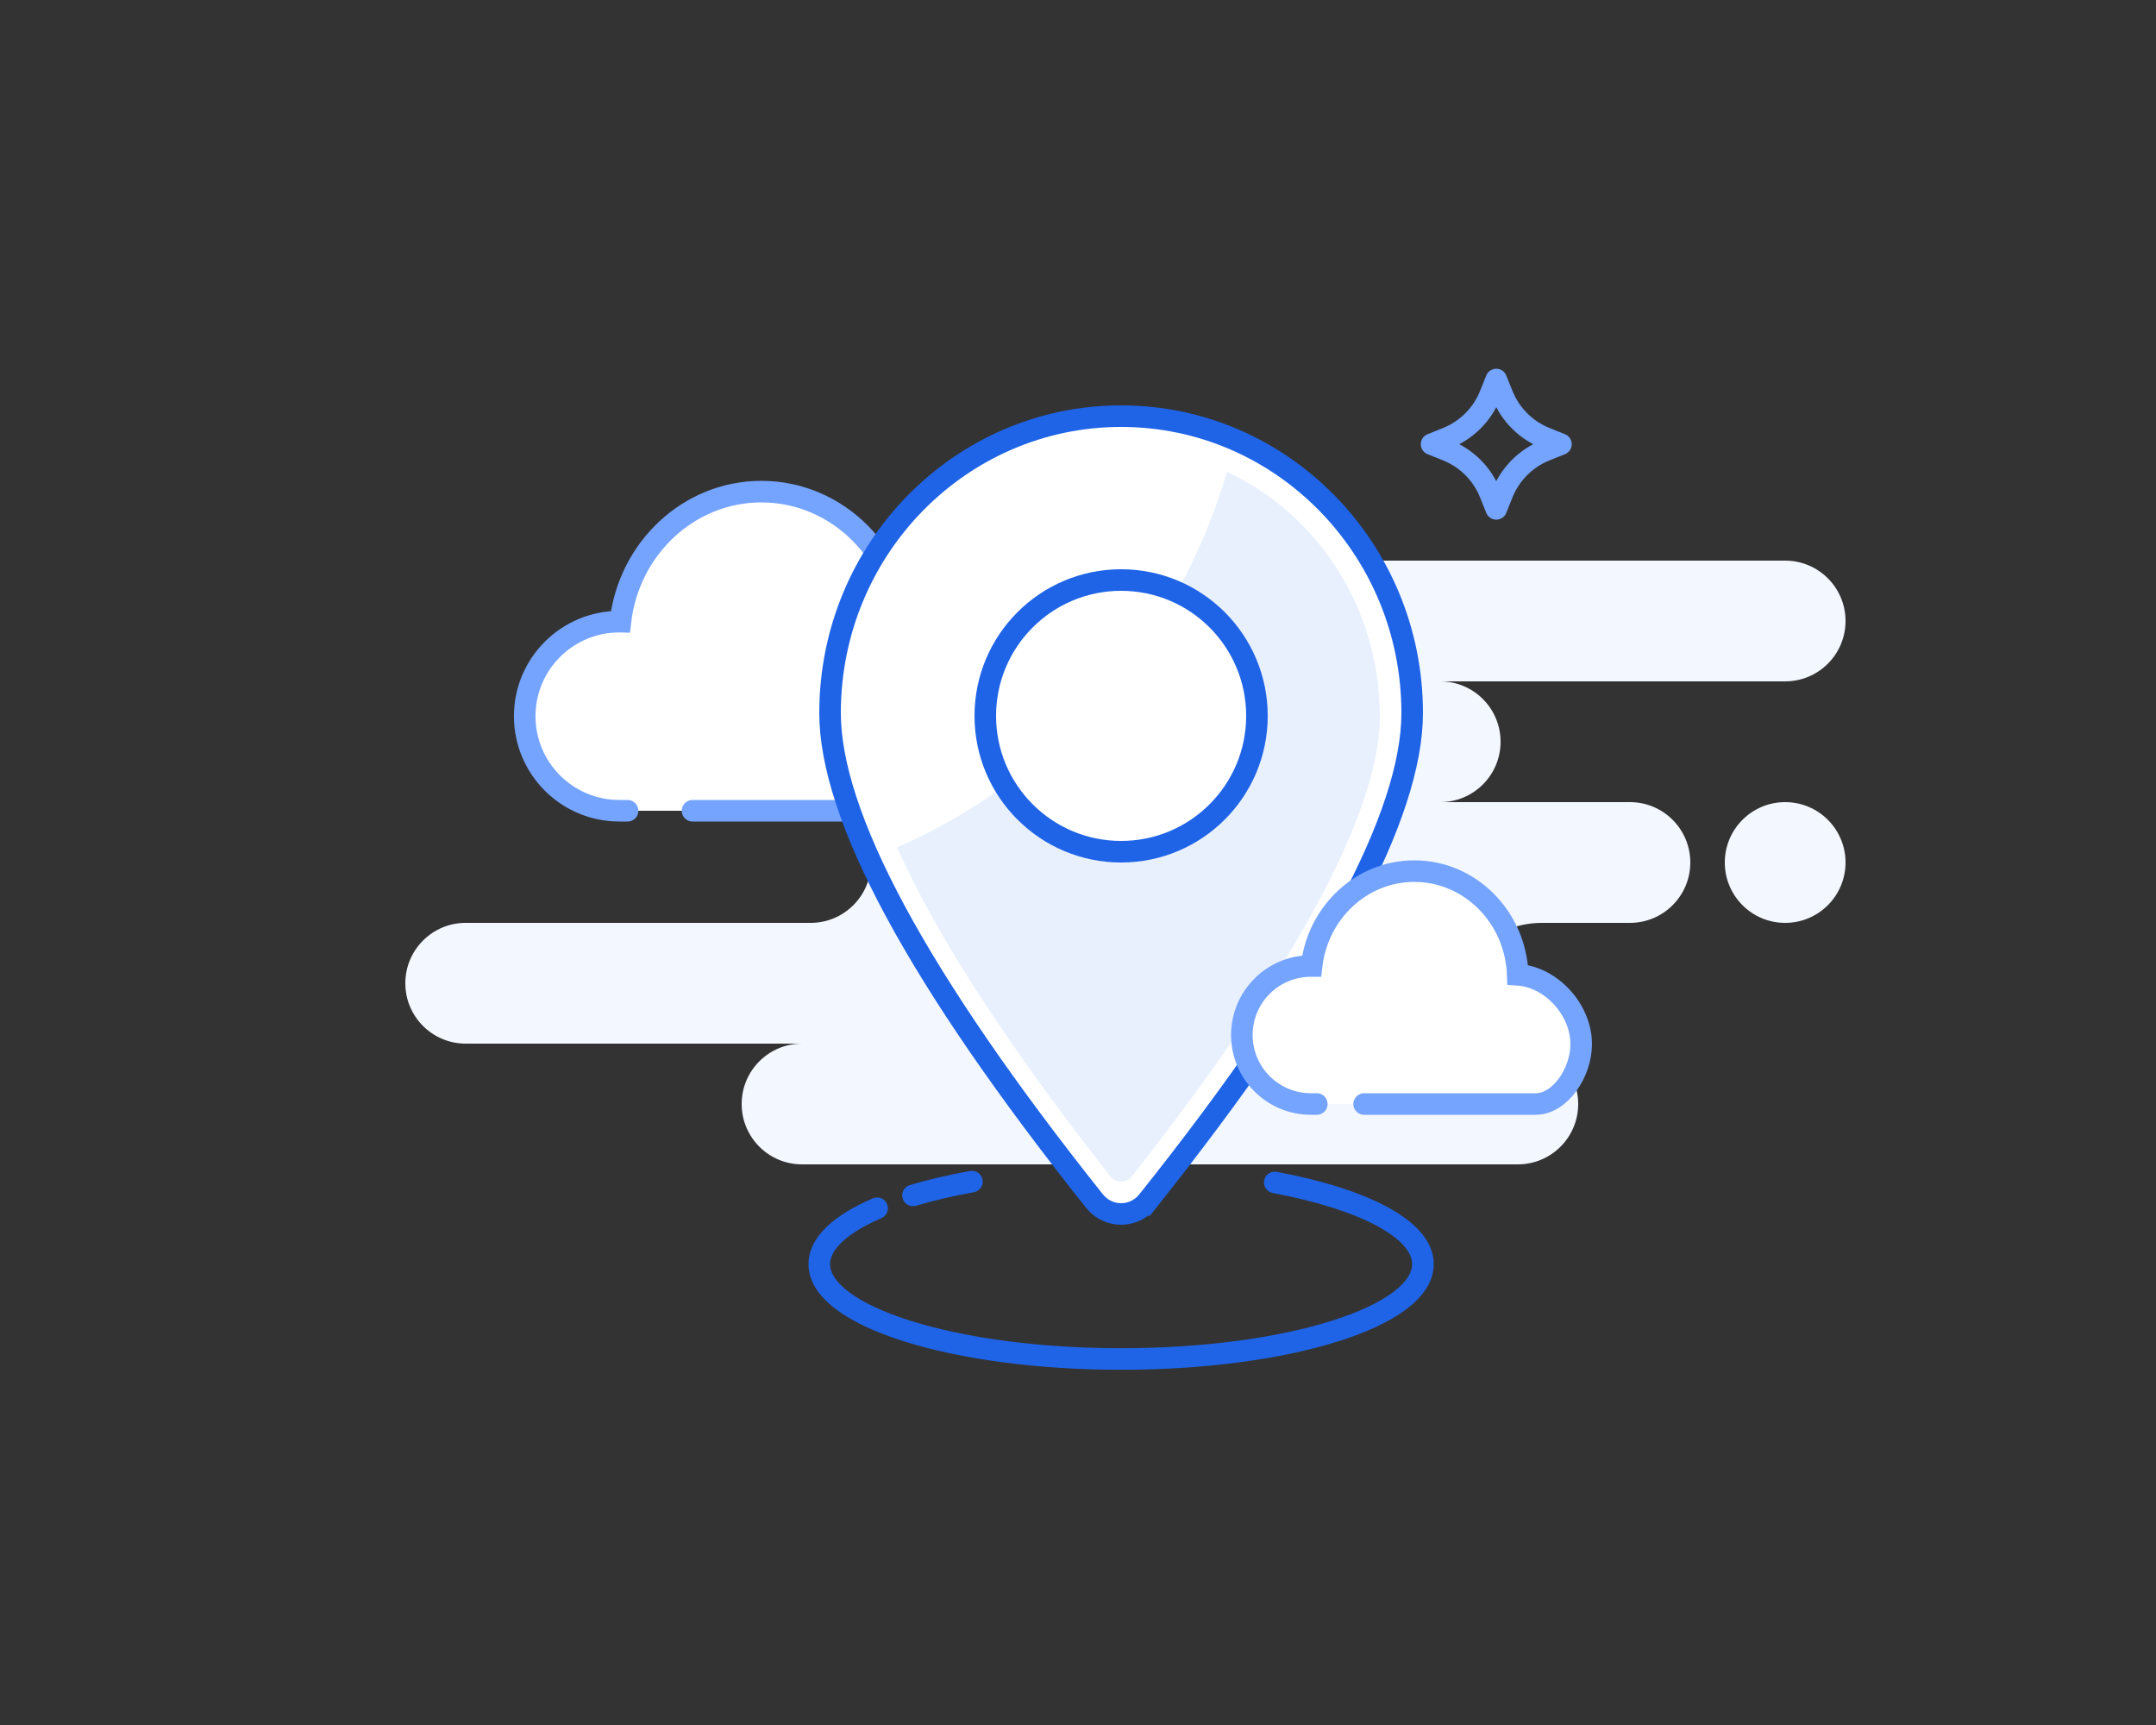 <svg width="250" height="200" viewBox="0 0 250 200" fill="none"
  xmlns="http://www.w3.org/2000/svg">
  <rect x="0" y="0" width="250" height="200" fill="#333333" stroke="none"/>
  <path fill-rule="evenodd" clip-rule="evenodd" d="M207 65C210.866 65 214 68.134 214 72C214 75.866 210.866 79 207 79H167C170.866 79 174 82.134 174 86C174 89.866 170.866 93 167 93H189C192.866 93 196 96.134 196 100C196 103.866 192.866 107 189 107H178.826C173.952 107 170 110.134 170 114C170 116.577 172 118.911 176 121C179.866 121 183 124.134 183 128C183 131.866 179.866 135 176 135H93C89.134 135 86 131.866 86 128C86 124.134 89.134 121 93 121H54C50.134 121 47 117.866 47 114C47 110.134 50.134 107 54 107H94C97.866 107 101 103.866 101 100C101 96.134 97.866 93 94 93H69C65.134 93 62 89.866 62 86C62 82.134 65.134 79 69 79H109C105.134 79 102 75.866 102 72C102 68.134 105.134 65 109 65H207ZM207 93C210.866 93 214 96.134 214 100C214 103.866 210.866 107 207 107C203.134 107 200 103.866 200 100C200 96.134 203.134 93 207 93Z" fill="#F3F7FF"/>
  <path fill-rule="evenodd" clip-rule="evenodd" d="M72.771 94H71.823C65.759 94 60.844 89.092 60.844 83.037C60.844 76.982 65.759 72.074 71.823 72.074C71.862 72.074 71.901 72.074 71.94 72.075C72.916 63.583 79.865 57 88.291 57C97.173 57 104.413 64.313 104.748 73.466C110.118 73.813 114.844 79.04 114.844 84.49C114.844 88.965 111.53 94 107.604 94H80.302" fill="white"/>
  <path d="M72.771 94H71.823C65.759 94 60.844 89.092 60.844 83.037C60.844 76.982 65.759 72.074 71.823 72.074C71.862 72.074 71.901 72.074 71.94 72.075C72.916 63.583 79.865 57 88.291 57C97.173 57 104.413 64.313 104.748 73.466C110.118 73.813 114.844 79.04 114.844 84.49C114.844 88.965 111.53 94 107.604 94H80.302" stroke="#75A4FE" stroke-width="2.5" stroke-linecap="round"/>
  <path d="M133.1 139.242C132.924 139.462 132.727 139.663 132.511 139.842C130.801 141.254 128.294 140.993 126.9 139.242C116.618 126.324 108.936 115.134 103.831 105.664C98.711 96.167 96.25 88.522 96.25 82.661C96.25 63.634 111.382 48.25 130 48.25C148.618 48.25 163.75 63.634 163.75 82.661C163.75 88.522 161.289 96.167 156.169 105.664C151.064 115.134 143.382 126.324 133.1 139.242L134.078 140.02L133.1 139.242Z" fill="white" stroke="#1F64E7" stroke-width="2.5"/>
  <path fill-rule="evenodd" clip-rule="evenodd" d="M104.023 98.247C104.862 100.138 105.84 102.139 106.963 104.252C111.743 113.243 118.974 123.94 128.725 136.363C129.31 137.11 130.329 137.206 131.026 136.621C131.117 136.545 131.2 136.459 131.275 136.363C141.026 123.94 148.257 113.243 153.037 104.252C157.855 95.188 160 88.187 160 83.064C160 70.4 152.701 59.559 142.27 54.711C140.87 59.511 138.959 64.093 136.6 68.394C142.252 70.956 146.19 76.708 146.19 83.392C146.19 92.461 138.942 99.813 130 99.813C123.974 99.813 118.717 96.474 115.929 91.521C112.216 94.14 108.23 96.399 104.023 98.247Z" fill="#E8F0FE"/>
  <path d="M112.921 138.23C113.601 138.109 114.053 137.459 113.931 136.78C113.81 136.1 113.16 135.648 112.481 135.77L112.921 138.23ZM105.508 137.4C104.846 137.598 104.471 138.295 104.669 138.956C104.867 139.618 105.563 139.993 106.225 139.795L105.508 137.4ZM102.206 141.234C102.84 140.961 103.132 140.226 102.859 139.592C102.586 138.958 101.851 138.665 101.217 138.938L102.206 141.234ZM148.047 135.866C147.369 135.74 146.716 136.187 146.59 136.866C146.463 137.545 146.911 138.197 147.59 138.324L148.047 135.866ZM112.481 135.77C109.957 136.221 107.616 136.769 105.508 137.4L106.225 139.795C108.229 139.195 110.476 138.668 112.921 138.23L112.481 135.77ZM101.217 138.938C99.033 139.878 97.21 140.963 95.913 142.191C94.615 143.421 93.75 144.892 93.75 146.565H96.25C96.25 145.815 96.63 144.956 97.633 144.006C98.637 143.055 100.169 142.111 102.206 141.234L101.217 138.938ZM93.75 146.565C93.75 148.663 95.101 150.435 97.005 151.85C98.932 153.282 101.641 154.519 104.876 155.535C111.362 157.574 120.244 158.815 130 158.815V156.315C120.426 156.315 111.808 155.093 105.626 153.15C102.528 152.177 100.111 151.043 98.496 149.843C96.858 148.626 96.25 147.504 96.25 146.565H93.75ZM130 158.815C139.756 158.815 148.638 157.574 155.124 155.535C158.359 154.519 161.068 153.282 162.995 151.85C164.899 150.435 166.25 148.663 166.25 146.565H163.75C163.75 147.504 163.142 148.626 161.504 149.843C159.889 151.043 157.472 152.177 154.374 153.15C148.192 155.093 139.574 156.315 130 156.315V158.815ZM166.25 146.565C166.25 143.797 163.925 141.591 160.86 139.937C157.693 138.227 153.258 136.836 148.047 135.866L147.59 138.324C152.665 139.269 156.821 140.598 159.673 142.137C162.627 143.731 163.75 145.302 163.75 146.565H166.25Z" fill="#1F64E7"/>
  <circle cx="130" cy="83" r="15.75" stroke="#1F64E7" stroke-width="2.5"/>
  <path fill-rule="evenodd" clip-rule="evenodd" d="M172.789 57.224C171.875 54.937 170.063 53.125 167.776 52.211L166 51.5L167.776 50.789C170.063 49.875 171.875 48.063 172.789 45.776L173.5 44L174.211 45.776C175.125 48.063 176.937 49.875 179.224 50.789L181 51.5L179.224 52.211C176.937 53.125 175.125 54.937 174.211 57.224L173.5 59L172.789 57.224Z" stroke="#75A4FE" stroke-width="2.5" stroke-linejoin="round"/>
  <path fill-rule="evenodd" clip-rule="evenodd" d="M152.691 128H152C147.582 128 144 124.418 144 120C144 115.582 147.582 112 152 112C152.029 112 152.057 112 152.085 112C152.797 105.804 157.86 101 164 101C170.472 101 175.747 106.337 175.991 113.016C179.904 113.269 183.348 117.083 183.348 121.06C183.348 124.326 180.933 128 178.072 128H158.178" fill="white"/>
  <path d="M152.691 128H152C147.582 128 144 124.418 144 120C144 115.582 147.582 112 152 112C152.029 112 152.057 112 152.085 112C152.797 105.804 157.86 101 164 101C170.472 101 175.747 106.337 175.991 113.016C179.904 113.269 183.348 117.083 183.348 121.06C183.348 124.326 180.933 128 178.072 128H158.178" stroke="#75A4FE" stroke-width="2.5" stroke-linecap="round"/>
</svg>
